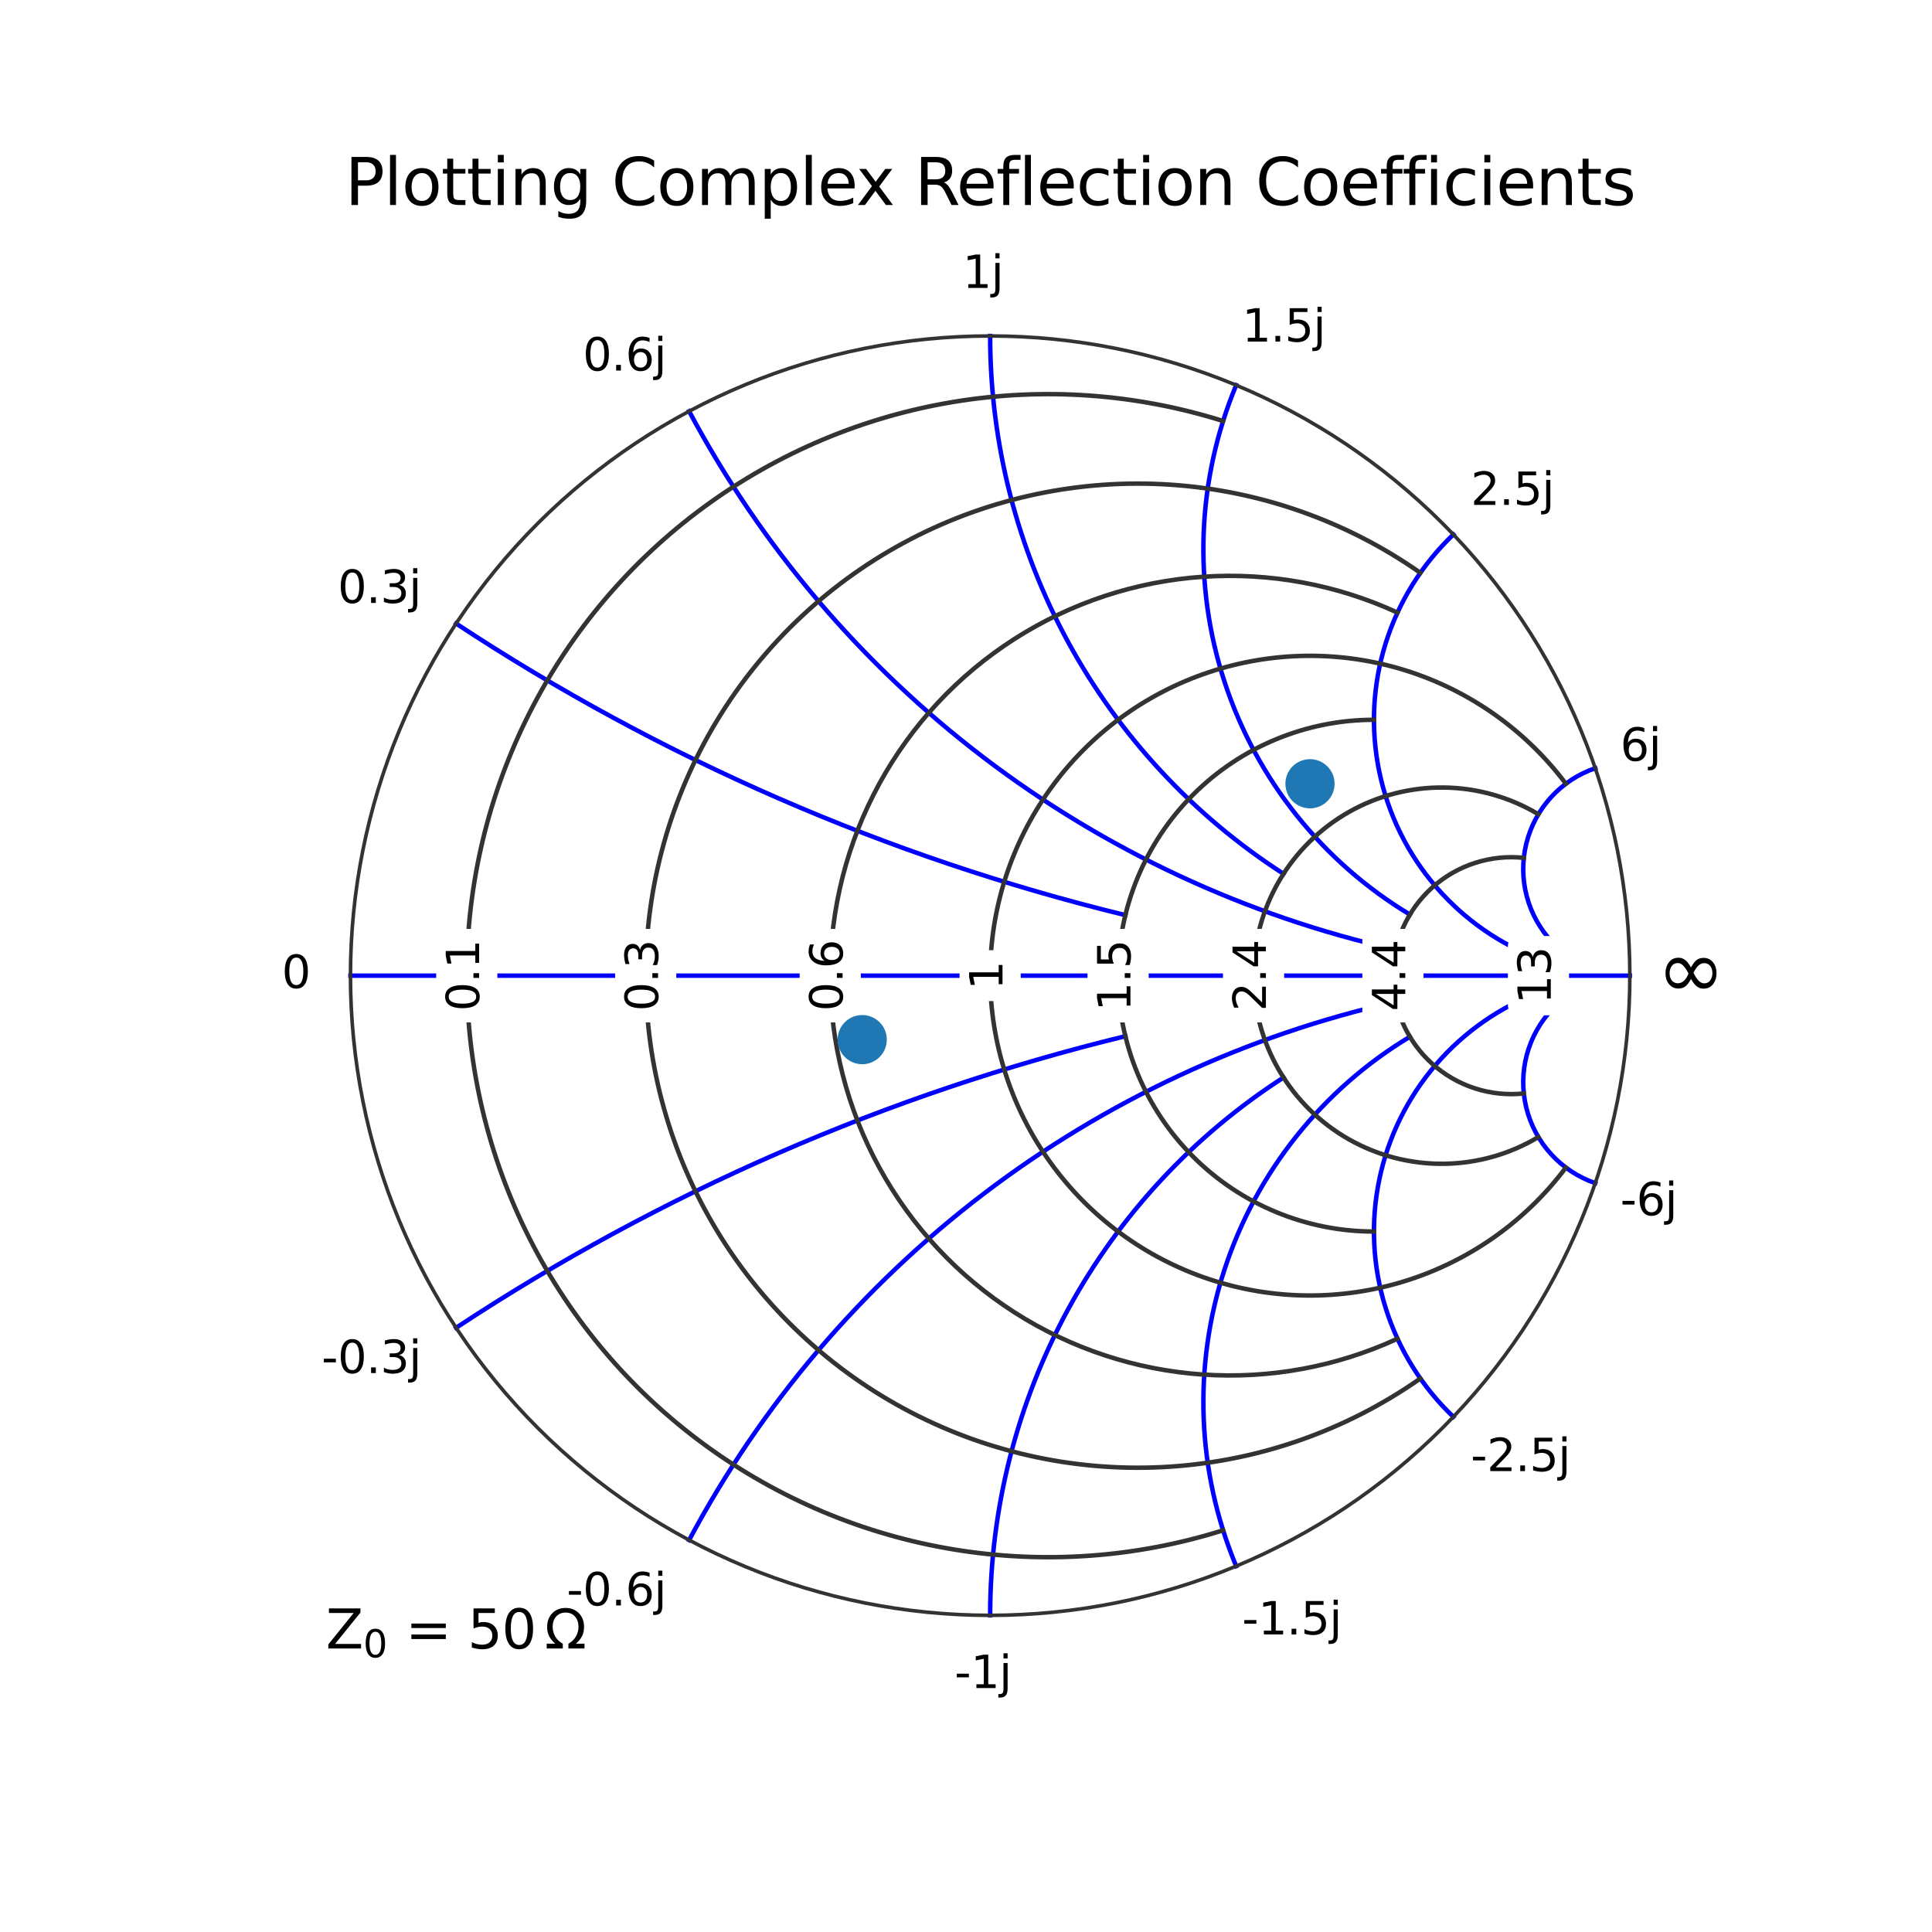 <?xml version="1.0" encoding="utf-8" standalone="no"?>
<!DOCTYPE svg PUBLIC "-//W3C//DTD SVG 1.1//EN"
  "http://www.w3.org/Graphics/SVG/1.1/DTD/svg11.dtd">
<svg xmlns:xlink="http://www.w3.org/1999/xlink" width="432pt" height="432pt" viewBox="0 0 432 432" xmlns="http://www.w3.org/2000/svg" version="1.1">
 <defs>
  <style type="text/css">*{stroke-linejoin: round; stroke-linecap: butt}</style>
 </defs>
 <g id="figure_1">
  <g id="patch_1">
   <path d="M 0 432 
L 432 432 
L 432 0 
L 0 0 
z
" style="fill: #ffffff"/>
  </g>
  <g id="axes_1">
   <g id="patch_2">
    <path d="M 221.4 366.185 
C 260.657 366.185 298.311 350.588 326.069 322.829 
C 353.828 295.071 369.425 257.417 369.425 218.16 
C 369.425 178.903 353.828 141.249 326.069 113.491 
C 298.311 85.732 260.657 70.135 221.4 70.135 
C 182.143 70.135 144.489 85.732 116.731 113.491 
C 88.972 141.249 73.375 178.903 73.375 218.16 
C 73.375 257.417 88.972 295.071 116.731 322.829 
C 144.489 350.588 182.143 366.185 221.4 366.185 
z
" style="fill: #ffffff"/>
   </g>
   <g id="matplotlib.axis_1">
    <g id="xtick_1"/>
    <g id="xtick_2">
     <g id="text_1">
      <g id="patch_3">
       <path d="M 110.71 226.112 
L 110.71 210.208 
Q 110.71 208.208 109.21 208.208 
L 99.532 208.208 
Q 98.032 208.208 98.032 210.208 
L 98.032 226.112 
Q 98.032 228.112 99.532 228.112 
L 109.21 228.112 
Q 110.71 228.112 110.71 226.112 
z
" clip-path="url(#p47c73a00b1)" style="fill: #ffffff; stroke: #ffffff; stroke-linejoin: miter"/>
      </g>
      <g clip-path="url(#p47c73a00b1)">
       <!-- 0.1 -->
       <g transform="translate(107.131 226.112) rotate(-90) scale(0.1 -0.1)">
        <defs>
         <path id="DejaVuSans-30" d="M 2034 4250 
Q 1547 4250 1301 3770 
Q 1056 3291 1056 2328 
Q 1056 1369 1301 889 
Q 1547 409 2034 409 
Q 2525 409 2770 889 
Q 3016 1369 3016 2328 
Q 3016 3291 2770 3770 
Q 2525 4250 2034 4250 
z
M 2034 4750 
Q 2819 4750 3233 4129 
Q 3647 3509 3647 2328 
Q 3647 1150 3233 529 
Q 2819 -91 2034 -91 
Q 1250 -91 836 529 
Q 422 1150 422 2328 
Q 422 3509 836 4129 
Q 1250 4750 2034 4750 
z
" transform="scale(0.016)"/>
         <path id="DejaVuSans-2e" d="M 684 794 
L 1344 794 
L 1344 0 
L 684 0 
L 684 794 
z
" transform="scale(0.016)"/>
         <path id="DejaVuSans-31" d="M 794 531 
L 1825 531 
L 1825 4091 
L 703 3866 
L 703 4441 
L 1819 4666 
L 2450 4666 
L 2450 531 
L 3481 531 
L 3481 0 
L 794 0 
L 794 531 
z
" transform="scale(0.016)"/>
        </defs>
        <use xlink:href="#DejaVuSans-30"/>
        <use xlink:href="#DejaVuSans-2e" transform="translate(63.623 0)"/>
        <use xlink:href="#DejaVuSans-31" transform="translate(95.41 0)"/>
       </g>
      </g>
     </g>
    </g>
    <g id="xtick_3">
     <g id="text_2">
      <g id="patch_4">
       <path d="M 150.72 226.112 
L 150.72 210.208 
Q 150.72 208.208 149.22 208.208 
L 139.542 208.208 
Q 138.042 208.208 138.042 210.208 
L 138.042 226.112 
Q 138.042 228.112 139.542 228.112 
L 149.22 228.112 
Q 150.72 228.112 150.72 226.112 
z
" clip-path="url(#p47c73a00b1)" style="fill: #ffffff; stroke: #ffffff; stroke-linejoin: miter"/>
      </g>
      <g clip-path="url(#p47c73a00b1)">
       <!-- 0.3 -->
       <g transform="translate(147.14 226.112) rotate(-90) scale(0.1 -0.1)">
        <defs>
         <path id="DejaVuSans-33" d="M 2597 2516 
Q 3050 2419 3304 2112 
Q 3559 1806 3559 1356 
Q 3559 666 3084 287 
Q 2609 -91 1734 -91 
Q 1441 -91 1130 -33 
Q 819 25 488 141 
L 488 750 
Q 750 597 1062 519 
Q 1375 441 1716 441 
Q 2309 441 2620 675 
Q 2931 909 2931 1356 
Q 2931 1769 2642 2001 
Q 2353 2234 1838 2234 
L 1294 2234 
L 1294 2753 
L 1863 2753 
Q 2328 2753 2575 2939 
Q 2822 3125 2822 3475 
Q 2822 3834 2567 4026 
Q 2313 4219 1838 4219 
Q 1578 4219 1281 4162 
Q 984 4106 628 3988 
L 628 4550 
Q 988 4650 1302 4700 
Q 1616 4750 1894 4750 
Q 2613 4750 3031 4423 
Q 3450 4097 3450 3541 
Q 3450 3153 3228 2886 
Q 3006 2619 2597 2516 
z
" transform="scale(0.016)"/>
        </defs>
        <use xlink:href="#DejaVuSans-30"/>
        <use xlink:href="#DejaVuSans-2e" transform="translate(63.623 0)"/>
        <use xlink:href="#DejaVuSans-33" transform="translate(95.41 0)"/>
       </g>
      </g>
     </g>
    </g>
    <g id="xtick_4">
     <g id="text_3">
      <g id="patch_5">
       <path d="M 191.98 226.112 
L 191.98 210.208 
Q 191.98 208.208 190.48 208.208 
L 180.802 208.208 
Q 179.302 208.208 179.302 210.208 
L 179.302 226.112 
Q 179.302 228.112 180.802 228.112 
L 190.48 228.112 
Q 191.98 228.112 191.98 226.112 
z
" clip-path="url(#p47c73a00b1)" style="fill: #ffffff; stroke: #ffffff; stroke-linejoin: miter"/>
      </g>
      <g clip-path="url(#p47c73a00b1)">
       <!-- 0.6 -->
       <g transform="translate(188.401 226.112) rotate(-90) scale(0.1 -0.1)">
        <defs>
         <path id="DejaVuSans-36" d="M 2113 2584 
Q 1688 2584 1439 2293 
Q 1191 2003 1191 1497 
Q 1191 994 1439 701 
Q 1688 409 2113 409 
Q 2538 409 2786 701 
Q 3034 994 3034 1497 
Q 3034 2003 2786 2293 
Q 2538 2584 2113 2584 
z
M 3366 4563 
L 3366 3988 
Q 3128 4100 2886 4159 
Q 2644 4219 2406 4219 
Q 1781 4219 1451 3797 
Q 1122 3375 1075 2522 
Q 1259 2794 1537 2939 
Q 1816 3084 2150 3084 
Q 2853 3084 3261 2657 
Q 3669 2231 3669 1497 
Q 3669 778 3244 343 
Q 2819 -91 2113 -91 
Q 1303 -91 875 529 
Q 447 1150 447 2328 
Q 447 3434 972 4092 
Q 1497 4750 2381 4750 
Q 2619 4750 2861 4703 
Q 3103 4656 3366 4563 
z
" transform="scale(0.016)"/>
        </defs>
        <use xlink:href="#DejaVuSans-30"/>
        <use xlink:href="#DejaVuSans-2e" transform="translate(63.623 0)"/>
        <use xlink:href="#DejaVuSans-36" transform="translate(95.41 0)"/>
       </g>
      </g>
     </g>
    </g>
    <g id="xtick_5">
     <g id="text_4">
      <g id="patch_6">
       <path d="M 227.739 221.341 
L 227.739 214.979 
Q 227.739 212.979 226.239 212.979 
L 216.561 212.979 
Q 215.061 212.979 215.061 214.979 
L 215.061 221.341 
Q 215.061 223.341 216.561 223.341 
L 226.239 223.341 
Q 227.739 223.341 227.739 221.341 
z
" clip-path="url(#p47c73a00b1)" style="fill: #ffffff; stroke: #ffffff; stroke-linejoin: miter"/>
      </g>
      <g clip-path="url(#p47c73a00b1)">
       <!-- 1 -->
       <g transform="translate(224.159 221.341) rotate(-90) scale(0.1 -0.1)">
        <use xlink:href="#DejaVuSans-31"/>
       </g>
      </g>
     </g>
    </g>
    <g id="xtick_6">
     <g id="text_5">
      <g id="patch_7">
       <path d="M 256.346 226.112 
L 256.346 210.208 
Q 256.346 208.208 254.846 208.208 
L 245.168 208.208 
Q 243.668 208.208 243.668 210.208 
L 243.668 226.112 
Q 243.668 228.112 245.168 228.112 
L 254.846 228.112 
Q 256.346 228.112 256.346 226.112 
z
" clip-path="url(#p47c73a00b1)" style="fill: #ffffff; stroke: #ffffff; stroke-linejoin: miter"/>
      </g>
      <g clip-path="url(#p47c73a00b1)">
       <!-- 1.5 -->
       <g transform="translate(252.766 226.112) rotate(-90) scale(0.1 -0.1)">
        <defs>
         <path id="DejaVuSans-35" d="M 691 4666 
L 3169 4666 
L 3169 4134 
L 1269 4134 
L 1269 2991 
Q 1406 3038 1543 3061 
Q 1681 3084 1819 3084 
Q 2600 3084 3056 2656 
Q 3513 2228 3513 1497 
Q 3513 744 3044 326 
Q 2575 -91 1722 -91 
Q 1428 -91 1123 -41 
Q 819 9 494 109 
L 494 744 
Q 775 591 1075 516 
Q 1375 441 1709 441 
Q 2250 441 2565 725 
Q 2881 1009 2881 1497 
Q 2881 1984 2565 2268 
Q 2250 2553 1709 2553 
Q 1456 2553 1204 2497 
Q 953 2441 691 2322 
L 691 4666 
z
" transform="scale(0.016)"/>
        </defs>
        <use xlink:href="#DejaVuSans-31"/>
        <use xlink:href="#DejaVuSans-2e" transform="translate(63.623 0)"/>
        <use xlink:href="#DejaVuSans-35" transform="translate(95.41 0)"/>
       </g>
      </g>
     </g>
    </g>
    <g id="xtick_7">
     <g id="text_6">
      <g id="patch_8">
       <path d="M 286.636 226.112 
L 286.636 210.208 
Q 286.636 208.208 285.136 208.208 
L 275.458 208.208 
Q 273.958 208.208 273.958 210.208 
L 273.958 226.112 
Q 273.958 228.112 275.458 228.112 
L 285.136 228.112 
Q 286.636 228.112 286.636 226.112 
z
" clip-path="url(#p47c73a00b1)" style="fill: #ffffff; stroke: #ffffff; stroke-linejoin: miter"/>
      </g>
      <g clip-path="url(#p47c73a00b1)">
       <!-- 2.4 -->
       <g transform="translate(283.056 226.112) rotate(-90) scale(0.1 -0.1)">
        <defs>
         <path id="DejaVuSans-32" d="M 1228 531 
L 3431 531 
L 3431 0 
L 469 0 
L 469 531 
Q 828 903 1448 1529 
Q 2069 2156 2228 2338 
Q 2531 2678 2651 2914 
Q 2772 3150 2772 3378 
Q 2772 3750 2511 3984 
Q 2250 4219 1831 4219 
Q 1534 4219 1204 4116 
Q 875 4013 500 3803 
L 500 4441 
Q 881 4594 1212 4672 
Q 1544 4750 1819 4750 
Q 2544 4750 2975 4387 
Q 3406 4025 3406 3419 
Q 3406 3131 3298 2873 
Q 3191 2616 2906 2266 
Q 2828 2175 2409 1742 
Q 1991 1309 1228 531 
z
" transform="scale(0.016)"/>
         <path id="DejaVuSans-34" d="M 2419 4116 
L 825 1625 
L 2419 1625 
L 2419 4116 
z
M 2253 4666 
L 3047 4666 
L 3047 1625 
L 3713 1625 
L 3713 1100 
L 3047 1100 
L 3047 0 
L 2419 0 
L 2419 1100 
L 313 1100 
L 313 1709 
L 2253 4666 
z
" transform="scale(0.016)"/>
        </defs>
        <use xlink:href="#DejaVuSans-32"/>
        <use xlink:href="#DejaVuSans-2e" transform="translate(63.623 0)"/>
        <use xlink:href="#DejaVuSans-34" transform="translate(95.41 0)"/>
       </g>
      </g>
     </g>
    </g>
    <g id="xtick_8">
     <g id="text_7">
      <g id="patch_9">
       <path d="M 317.798 226.112 
L 317.798 210.208 
Q 317.798 208.208 316.298 208.208 
L 306.62 208.208 
Q 305.12 208.208 305.12 210.208 
L 305.12 226.112 
Q 305.12 228.112 306.62 228.112 
L 316.298 228.112 
Q 317.798 228.112 317.798 226.112 
z
" clip-path="url(#p47c73a00b1)" style="fill: #ffffff; stroke: #ffffff; stroke-linejoin: miter"/>
      </g>
      <g clip-path="url(#p47c73a00b1)">
       <!-- 4.4 -->
       <g transform="translate(314.219 226.112) rotate(-90) scale(0.1 -0.1)">
        <use xlink:href="#DejaVuSans-34"/>
        <use xlink:href="#DejaVuSans-2e" transform="translate(63.623 0)"/>
        <use xlink:href="#DejaVuSans-34" transform="translate(95.41 0)"/>
       </g>
      </g>
     </g>
    </g>
    <g id="xtick_9">
     <g id="text_8">
      <g id="patch_10">
       <path d="M 350.341 224.523 
L 350.341 211.798 
Q 350.341 209.798 348.841 209.798 
L 339.163 209.798 
Q 337.663 209.798 337.663 211.798 
L 337.663 224.523 
Q 337.663 226.523 339.163 226.523 
L 348.841 226.523 
Q 350.341 226.523 350.341 224.523 
z
" clip-path="url(#p47c73a00b1)" style="fill: #ffffff; stroke: #ffffff; stroke-linejoin: miter"/>
      </g>
      <g clip-path="url(#p47c73a00b1)">
       <!-- 13 -->
       <g transform="translate(346.761 224.523) rotate(-90) scale(0.1 -0.1)">
        <use xlink:href="#DejaVuSans-31"/>
        <use xlink:href="#DejaVuSans-33" transform="translate(63.623 0)"/>
       </g>
      </g>
     </g>
    </g>
    <g id="xtick_10"/>
    <g id="xtick_11"/>
    <g id="xtick_12"/>
    <g id="xtick_13"/>
   </g>
   <g id="matplotlib.axis_2">
    <g id="ytick_1"/>
    <g id="ytick_2">
     <g id="text_9">
      <!-- -6j -->
      <g transform="translate(362.29 271.731) scale(0.1 -0.1)">
       <defs>
        <path id="DejaVuSans-2d" d="M 313 2009 
L 1997 2009 
L 1997 1497 
L 313 1497 
L 313 2009 
z
" transform="scale(0.016)"/>
        <path id="DejaVuSans-6a" d="M 603 3500 
L 1178 3500 
L 1178 -63 
Q 1178 -731 923 -1031 
Q 669 -1331 103 -1331 
L -116 -1331 
L -116 -844 
L 38 -844 
Q 366 -844 484 -692 
Q 603 -541 603 -63 
L 603 3500 
z
M 603 4863 
L 1178 4863 
L 1178 4134 
L 603 4134 
L 603 4863 
z
" transform="scale(0.016)"/>
       </defs>
       <use xlink:href="#DejaVuSans-2d"/>
       <use xlink:href="#DejaVuSans-36" transform="translate(36.084 0)"/>
       <use xlink:href="#DejaVuSans-6a" transform="translate(99.707 0)"/>
      </g>
     </g>
    </g>
    <g id="ytick_3">
     <g id="text_10">
      <!-- -2.5j -->
      <g transform="translate(328.87 328.946) scale(0.1 -0.1)">
       <use xlink:href="#DejaVuSans-2d"/>
       <use xlink:href="#DejaVuSans-32" transform="translate(36.084 0)"/>
       <use xlink:href="#DejaVuSans-2e" transform="translate(99.707 0)"/>
       <use xlink:href="#DejaVuSans-35" transform="translate(131.494 0)"/>
       <use xlink:href="#DejaVuSans-6a" transform="translate(195.117 0)"/>
      </g>
     </g>
    </g>
    <g id="ytick_4">
     <g id="text_11">
      <!-- -1.5j -->
      <g transform="translate(277.731 365.463) scale(0.1 -0.1)">
       <use xlink:href="#DejaVuSans-2d"/>
       <use xlink:href="#DejaVuSans-31" transform="translate(36.084 0)"/>
       <use xlink:href="#DejaVuSans-2e" transform="translate(99.707 0)"/>
       <use xlink:href="#DejaVuSans-35" transform="translate(131.494 0)"/>
       <use xlink:href="#DejaVuSans-6a" transform="translate(195.117 0)"/>
      </g>
     </g>
    </g>
    <g id="ytick_5">
     <g id="text_12">
      <!-- -1j -->
      <g transform="translate(213.447 377.454) scale(0.1 -0.1)">
       <use xlink:href="#DejaVuSans-2d"/>
       <use xlink:href="#DejaVuSans-31" transform="translate(36.084 0)"/>
       <use xlink:href="#DejaVuSans-6a" transform="translate(99.707 0)"/>
      </g>
     </g>
    </g>
    <g id="ytick_6">
     <g id="text_13">
      <!-- -0.6j -->
      <g transform="translate(126.71 358.98) scale(0.1 -0.1)">
       <use xlink:href="#DejaVuSans-2d"/>
       <use xlink:href="#DejaVuSans-30" transform="translate(36.084 0)"/>
       <use xlink:href="#DejaVuSans-2e" transform="translate(99.707 0)"/>
       <use xlink:href="#DejaVuSans-36" transform="translate(131.494 0)"/>
       <use xlink:href="#DejaVuSans-6a" transform="translate(195.117 0)"/>
      </g>
     </g>
    </g>
    <g id="ytick_7">
     <g id="text_14">
      <!-- -0.3j -->
      <g transform="translate(71.911 307.021) scale(0.1 -0.1)">
       <use xlink:href="#DejaVuSans-2d"/>
       <use xlink:href="#DejaVuSans-30" transform="translate(36.084 0)"/>
       <use xlink:href="#DejaVuSans-2e" transform="translate(99.707 0)"/>
       <use xlink:href="#DejaVuSans-33" transform="translate(131.494 0)"/>
       <use xlink:href="#DejaVuSans-6a" transform="translate(195.117 0)"/>
      </g>
     </g>
    </g>
    <g id="ytick_8">
     <g id="text_15">
      <!-- 0 -->
      <g transform="translate(63.002 220.919) scale(0.1 -0.1)">
       <use xlink:href="#DejaVuSans-30"/>
      </g>
     </g>
    </g>
    <g id="ytick_9">
     <g id="text_16">
      <!-- 0.3j -->
      <g transform="translate(75.519 134.818) scale(0.1 -0.1)">
       <use xlink:href="#DejaVuSans-30"/>
       <use xlink:href="#DejaVuSans-2e" transform="translate(63.623 0)"/>
       <use xlink:href="#DejaVuSans-33" transform="translate(95.41 0)"/>
       <use xlink:href="#DejaVuSans-6a" transform="translate(159.033 0)"/>
      </g>
     </g>
    </g>
    <g id="ytick_10">
     <g id="text_17">
      <!-- 0.6j -->
      <g transform="translate(130.318 82.859) scale(0.1 -0.1)">
       <use xlink:href="#DejaVuSans-30"/>
       <use xlink:href="#DejaVuSans-2e" transform="translate(63.623 0)"/>
       <use xlink:href="#DejaVuSans-36" transform="translate(95.41 0)"/>
       <use xlink:href="#DejaVuSans-6a" transform="translate(159.033 0)"/>
      </g>
     </g>
    </g>
    <g id="ytick_11">
     <g id="text_18">
      <!-- 1j -->
      <g transform="translate(215.251 64.385) scale(0.1 -0.1)">
       <use xlink:href="#DejaVuSans-31"/>
       <use xlink:href="#DejaVuSans-6a" transform="translate(63.623 0)"/>
      </g>
     </g>
    </g>
    <g id="ytick_12">
     <g id="text_19">
      <!-- 1.5j -->
      <g transform="translate(277.731 76.375) scale(0.1 -0.1)">
       <use xlink:href="#DejaVuSans-31"/>
       <use xlink:href="#DejaVuSans-2e" transform="translate(63.623 0)"/>
       <use xlink:href="#DejaVuSans-35" transform="translate(95.41 0)"/>
       <use xlink:href="#DejaVuSans-6a" transform="translate(159.033 0)"/>
      </g>
     </g>
    </g>
    <g id="ytick_13">
     <g id="text_20">
      <!-- 2.5j -->
      <g transform="translate(328.87 112.893) scale(0.1 -0.1)">
       <use xlink:href="#DejaVuSans-32"/>
       <use xlink:href="#DejaVuSans-2e" transform="translate(63.623 0)"/>
       <use xlink:href="#DejaVuSans-35" transform="translate(95.41 0)"/>
       <use xlink:href="#DejaVuSans-6a" transform="translate(159.033 0)"/>
      </g>
     </g>
    </g>
    <g id="ytick_14">
     <g id="text_21">
      <!-- 6j -->
      <g transform="translate(362.29 170.107) scale(0.1 -0.1)">
       <use xlink:href="#DejaVuSans-36"/>
       <use xlink:href="#DejaVuSans-6a" transform="translate(63.623 0)"/>
      </g>
     </g>
    </g>
    <g id="ytick_15">
     <g id="text_22">
      <!-- ∞  -->
      <g transform="translate(370.435 223.127) scale(0.18 -0.18)">
       <defs>
        <path id="DejaVuSans-221e" d="M 2916 1091 
Q 2819 1203 2666 1466 
Q 2456 1091 2272 925 
Q 2041 725 1681 725 
Q 1259 725 981 1041 
Q 688 1372 688 1919 
Q 688 2444 981 2800 
Q 1244 3116 1688 3116 
Q 1916 3116 2084 3022 
Q 2281 2919 2416 2741 
Q 2541 2581 2666 2366 
Q 2875 2741 3059 2906 
Q 3291 3106 3650 3106 
Q 4072 3106 4350 2791 
Q 4644 2459 4644 1913 
Q 4644 1388 4350 1031 
Q 4088 716 3644 716 
Q 3416 716 3247 809 
Q 3078 894 2916 1091 
z
M 1647 1134 
Q 2163 1134 2472 1884 
Q 2075 2703 1647 2703 
Q 1334 2703 1175 2478 
Q 1003 2238 1003 1919 
Q 1003 1569 1175 1353 
Q 1350 1134 1647 1134 
z
M 3684 2697 
Q 3219 2697 2859 1947 
Q 3253 1128 3684 1128 
Q 3997 1128 4156 1353 
Q 4328 1594 4328 1913 
Q 4328 2263 4156 2478 
Q 3981 2697 3684 2697 
z
" transform="scale(0.016)"/>
        <path id="DejaVuSans-20" transform="scale(0.016)"/>
       </defs>
       <use xlink:href="#DejaVuSans-221e"/>
       <use xlink:href="#DejaVuSans-20" transform="translate(83.301 0)"/>
      </g>
     </g>
    </g>
    <g id="ytick_16"/>
    <g id="ytick_17"/>
    <g id="ytick_18"/>
    <g id="ytick_19"/>
    <g id="ytick_20"/>
    <g id="ytick_21"/>
   </g>
   <g id="line2d_1">
    <path d="M 78.365 218.16 
L 364.435 218.16 
" clip-path="url(#p47c73a00b1)" style="fill: none; stroke: #0000ff; stroke-linecap: square"/>
   </g>
   <g id="line2d_2">
    <path d="M 101.985 139.425 
C 124.825 154.484 148.918 167.549 173.997 178.476 
C 199.077 189.403 225.051 198.151 251.631 204.624 
" clip-path="url(#p47c73a00b1)" style="fill: none; stroke: #0000ff; stroke-linecap: square"/>
   </g>
   <g id="line2d_3">
    <path d="M 101.985 296.895 
C 124.825 281.836 148.918 268.771 173.997 257.844 
C 199.077 246.917 225.051 238.169 251.631 231.696 
" clip-path="url(#p47c73a00b1)" style="fill: none; stroke: #0000ff; stroke-linecap: square"/>
   </g>
   <g id="line2d_4">
    <path d="M 221.4 75.125 
C 221.4 99.056 227.406 122.609 238.865 143.618 
C 250.325 164.626 266.875 182.427 286.996 195.384 
" clip-path="url(#p47c73a00b1)" style="fill: none; stroke: #0000ff; stroke-linecap: square"/>
   </g>
   <g id="line2d_5">
    <path d="M 221.4 361.195 
C 221.4 337.264 227.406 313.711 238.865 292.702 
C 250.325 271.694 266.875 253.893 286.996 240.936 
" clip-path="url(#p47c73a00b1)" style="fill: none; stroke: #0000ff; stroke-linecap: square"/>
   </g>
   <g id="line2d_6">
    <path d="M 154.089 91.952 
C 170.222 122.201 192.691 148.616 219.959 169.393 
C 247.228 190.169 278.66 204.82 312.105 212.346 
" clip-path="url(#p47c73a00b1)" style="fill: none; stroke: #0000ff; stroke-linecap: square"/>
   </g>
   <g id="line2d_7">
    <path d="M 154.089 344.368 
C 170.222 314.119 192.691 287.704 219.959 266.927 
C 247.228 246.151 278.66 231.5 312.105 223.974 
" clip-path="url(#p47c73a00b1)" style="fill: none; stroke: #0000ff; stroke-linecap: square"/>
   </g>
   <g id="line2d_8">
    <path d="M 276.414 86.128 
C 267.62 107.231 266.703 130.81 273.831 152.533 
C 280.959 174.256 295.667 192.707 315.254 204.499 
" clip-path="url(#p47c73a00b1)" style="fill: none; stroke: #0000ff; stroke-linecap: square"/>
   </g>
   <g id="line2d_9">
    <path d="M 276.414 350.192 
C 267.62 329.089 266.703 305.51 273.831 283.787 
C 280.959 262.064 295.667 243.613 315.254 231.821 
" clip-path="url(#p47c73a00b1)" style="fill: none; stroke: #0000ff; stroke-linecap: square"/>
   </g>
   <g id="line2d_10">
    <path d="M 324.977 119.515 
C 317.941 126.216 312.727 134.6 309.827 143.874 
C 306.928 153.148 306.439 163.01 308.405 172.525 
C 310.372 182.041 314.73 190.901 321.068 198.265 
C 327.406 205.63 335.517 211.261 344.633 214.624 
" clip-path="url(#p47c73a00b1)" style="fill: none; stroke: #0000ff; stroke-linecap: square"/>
   </g>
   <g id="line2d_11">
    <path d="M 324.977 316.805 
C 317.941 310.104 312.727 301.72 309.827 292.446 
C 306.928 283.172 306.439 273.31 308.405 263.795 
C 310.372 254.279 314.73 245.419 321.068 238.055 
C 327.406 230.69 335.517 225.059 344.633 221.696 
" clip-path="url(#p47c73a00b1)" style="fill: none; stroke: #0000ff; stroke-linecap: square"/>
   </g>
   <g id="line2d_12">
    <path d="M 356.704 171.77 
C 352.923 173.066 349.528 175.293 346.833 178.244 
C 344.137 181.195 342.227 184.778 341.278 188.66 
C 340.329 192.543 340.371 196.602 341.401 200.464 
C 342.431 204.326 344.416 207.867 347.172 210.762 
" clip-path="url(#p47c73a00b1)" style="fill: none; stroke: #0000ff; stroke-linecap: square"/>
   </g>
   <g id="line2d_13">
    <path d="M 356.704 264.55 
C 352.923 263.254 349.528 261.027 346.833 258.076 
C 344.137 255.125 342.227 251.542 341.278 247.66 
C 340.329 243.777 340.371 239.718 341.401 235.856 
C 342.431 231.994 344.416 228.453 347.172 225.558 
" clip-path="url(#p47c73a00b1)" style="fill: none; stroke: #0000ff; stroke-linecap: square"/>
   </g>
   <g id="line2d_14">
    <path d="M 364.435 218.16 
C 364.435 218.16 364.435 218.16 364.435 218.16 
C 364.435 218.16 364.435 218.16 364.435 218.16 
C 364.435 218.16 364.435 218.16 364.435 218.16 
C 364.435 218.16 364.435 218.16 364.435 218.16 
" clip-path="url(#p47c73a00b1)" style="fill: none; stroke: #0000ff; stroke-linecap: square"/>
   </g>
   <g id="line2d_15">
    <path d="M 364.435 218.16 
C 364.435 218.16 364.435 218.16 364.435 218.16 
C 364.435 218.16 364.435 218.16 364.435 218.16 
C 364.435 218.16 364.435 218.16 364.435 218.16 
C 364.435 218.16 364.435 218.16 364.435 218.16 
" clip-path="url(#p47c73a00b1)" style="fill: none; stroke: #0000ff; stroke-linecap: square"/>
   </g>
   <g id="line2d_16">
    <path d="M 273.488 342.179 
C 254.01 348.317 233.358 349.782 213.209 346.453 
C 193.06 343.124 173.975 335.095 157.507 323.018 
C 141.039 310.942 127.644 295.153 118.413 276.937 
C 109.182 258.72 104.371 238.582 104.371 218.16 
C 104.371 197.738 109.182 177.6 118.413 159.383 
C 127.644 141.167 141.039 125.378 157.507 113.302 
C 173.975 101.225 193.06 93.196 213.209 89.867 
C 233.358 86.538 254.01 88.003 273.488 94.141 
" clip-path="url(#p47c73a00b1)" style="fill: none; stroke: #333333; stroke-linecap: square"/>
   </g>
   <g id="line2d_17">
    <path d="M 317.597 308.233 
C 301.114 319.796 281.769 326.616 261.678 327.947 
C 241.587 329.277 221.511 325.067 203.647 315.778 
C 185.783 306.489 170.807 292.471 160.357 275.26 
C 149.908 258.049 144.381 238.295 144.381 218.16 
C 144.381 198.025 149.908 178.271 160.357 161.06 
C 170.807 143.849 185.783 129.831 203.647 120.542 
C 221.511 111.253 241.587 107.043 261.678 108.373 
C 281.769 109.704 301.114 116.524 317.597 128.087 
" clip-path="url(#p47c73a00b1)" style="fill: none; stroke: #333333; stroke-linecap: square"/>
   </g>
   <g id="line2d_18">
    <path d="M 312.481 299.338 
C 298.861 305.62 283.877 308.375 268.913 307.347 
C 253.949 306.319 239.482 301.542 226.848 293.457 
C 214.215 285.371 203.817 274.235 196.617 261.077 
C 189.416 247.92 185.641 233.159 185.641 218.16 
C 185.641 203.161 189.416 188.4 196.617 175.243 
C 203.817 162.085 214.215 150.949 226.848 142.863 
C 239.482 134.778 253.949 130.001 268.913 128.973 
C 283.877 127.945 298.861 130.7 312.481 136.982 
" clip-path="url(#p47c73a00b1)" style="fill: none; stroke: #333333; stroke-linecap: square"/>
   </g>
   <g id="line2d_19">
    <path d="M 307.221 275.374 
C 292.053 275.374 277.49 269.342 266.765 258.616 
C 256.039 247.891 250.007 233.328 250.007 218.16 
C 250.007 202.992 256.039 188.429 266.765 177.704 
C 277.49 166.978 292.053 160.946 307.221 160.946 
" clip-path="url(#p47c73a00b1)" style="fill: none; stroke: #333333; stroke-linecap: square"/>
   </g>
   <g id="line2d_20">
    <path d="M 350.132 261.071 
C 345.656 267.038 340.275 272.268 334.182 276.572 
C 328.09 280.876 321.362 284.2 314.242 286.425 
C 307.122 288.649 299.698 289.745 292.239 289.674 
C 284.78 289.604 277.378 288.366 270.302 286.008 
C 263.225 283.649 256.561 280.197 250.552 275.779 
C 244.542 271.36 239.261 266.028 234.9 259.977 
C 230.538 253.926 227.15 247.229 224.859 240.131 
C 222.567 233.033 221.4 225.619 221.4 218.16 
C 221.4 210.701 222.567 203.287 224.859 196.189 
C 227.15 189.091 230.538 182.394 234.9 176.343 
C 239.261 170.292 244.542 164.96 250.552 160.541 
C 256.561 156.123 263.225 152.671 270.302 150.312 
C 277.378 147.954 284.78 146.716 292.239 146.646 
C 299.698 146.575 307.122 147.671 314.242 149.895 
C 321.362 152.12 328.09 155.444 334.182 159.748 
C 340.275 164.052 345.656 169.282 350.132 175.249 
" clip-path="url(#p47c73a00b1)" style="fill: none; stroke: #333333; stroke-linecap: square"/>
   </g>
   <g id="line2d_21">
    <path d="M 343.984 254.25 
C 337.601 258.074 330.315 260.136 322.874 260.226 
C 315.433 260.316 308.1 258.43 301.625 254.761 
C 295.151 251.092 289.765 245.771 286.018 239.341 
C 282.271 232.912 280.297 225.602 280.297 218.16 
C 280.297 210.718 282.271 203.408 286.018 196.979 
C 289.765 190.549 295.151 185.228 301.625 181.559 
C 308.1 177.89 315.433 176.004 322.874 176.094 
C 330.315 176.184 337.601 178.246 343.984 182.07 
" clip-path="url(#p47c73a00b1)" style="fill: none; stroke: #333333; stroke-linecap: square"/>
   </g>
   <g id="line2d_22">
    <path d="M 340.728 244.502 
C 337.035 244.891 333.302 244.5 329.77 243.354 
C 326.239 242.208 322.987 240.332 320.228 237.848 
C 317.468 235.365 315.261 232.328 313.75 228.936 
C 312.24 225.545 311.459 221.873 311.459 218.16 
C 311.459 214.447 312.24 210.775 313.75 207.384 
C 315.261 203.992 317.468 200.955 320.228 198.472 
C 322.987 195.988 326.239 194.112 329.77 192.966 
C 333.302 191.82 337.035 191.429 340.728 191.818 
" clip-path="url(#p47c73a00b1)" style="fill: none; stroke: #333333; stroke-linecap: square"/>
   </g>
   <g id="line2d_23">
    <path d="M 347.172 225.558 
C 346.17 224.604 345.373 223.456 344.828 222.185 
C 344.283 220.913 344.002 219.544 344.002 218.16 
C 344.002 216.776 344.283 215.407 344.828 214.135 
C 345.373 212.864 346.17 211.716 347.172 210.762 
" clip-path="url(#p47c73a00b1)" style="fill: none; stroke: #333333; stroke-linecap: square"/>
   </g>
   <g id="line2d_24">
    <path d="M 364.435 218.16 
C 364.435 218.16 364.435 218.16 364.435 218.16 
C 364.435 218.16 364.435 218.16 364.435 218.16 
" clip-path="url(#p47c73a00b1)" style="fill: none; stroke: #333333; stroke-linecap: square"/>
   </g>
   <g id="patch_11">
    <path d="M 221.4 361.195 
C 259.333 361.195 295.718 346.124 322.541 319.301 
C 349.364 292.478 364.435 256.093 364.435 218.16 
C 364.435 180.227 349.364 143.842 322.541 117.019 
C 295.718 90.196 259.333 75.125 221.4 75.125 
C 183.467 75.125 147.082 90.196 120.259 117.019 
C 93.436 143.842 78.365 180.227 78.365 218.16 
C 78.365 256.093 93.436 292.478 120.259 319.301 
C 147.082 346.124 183.467 361.195 221.4 361.195 
L 221.4 361.195 
z
" style="fill: none; stroke: #333333; stroke-width: 0.8; stroke-linejoin: miter; stroke-linecap: square"/>
   </g>
   <g id="text_23">
    <g id="patch_12">
     <path d="M 110.71 226.112 
L 110.71 210.208 
Q 110.71 208.208 109.21 208.208 
L 99.532 208.208 
Q 98.032 208.208 98.032 210.208 
L 98.032 226.112 
Q 98.032 228.112 99.532 228.112 
L 109.21 228.112 
Q 110.71 228.112 110.71 226.112 
z
" clip-path="url(#p47c73a00b1)" style="fill: #ffffff; stroke: #ffffff; stroke-linejoin: miter"/>
    </g>
    <g clip-path="url(#p47c73a00b1)">
     <!-- 0.1 -->
     <g transform="translate(107.131 226.112) rotate(-90) scale(0.1 -0.1)">
      <use xlink:href="#DejaVuSans-30"/>
      <use xlink:href="#DejaVuSans-2e" transform="translate(63.623 0)"/>
      <use xlink:href="#DejaVuSans-31" transform="translate(95.41 0)"/>
     </g>
    </g>
   </g>
   <g id="text_24">
    <g id="patch_13">
     <path d="M 150.72 226.112 
L 150.72 210.208 
Q 150.72 208.208 149.22 208.208 
L 139.542 208.208 
Q 138.042 208.208 138.042 210.208 
L 138.042 226.112 
Q 138.042 228.112 139.542 228.112 
L 149.22 228.112 
Q 150.72 228.112 150.72 226.112 
z
" clip-path="url(#p47c73a00b1)" style="fill: #ffffff; stroke: #ffffff; stroke-linejoin: miter"/>
    </g>
    <g clip-path="url(#p47c73a00b1)">
     <!-- 0.3 -->
     <g transform="translate(147.14 226.112) rotate(-90) scale(0.1 -0.1)">
      <use xlink:href="#DejaVuSans-30"/>
      <use xlink:href="#DejaVuSans-2e" transform="translate(63.623 0)"/>
      <use xlink:href="#DejaVuSans-33" transform="translate(95.41 0)"/>
     </g>
    </g>
   </g>
   <g id="text_25">
    <g id="patch_14">
     <path d="M 191.98 226.112 
L 191.98 210.208 
Q 191.98 208.208 190.48 208.208 
L 180.802 208.208 
Q 179.302 208.208 179.302 210.208 
L 179.302 226.112 
Q 179.302 228.112 180.802 228.112 
L 190.48 228.112 
Q 191.98 228.112 191.98 226.112 
z
" clip-path="url(#p47c73a00b1)" style="fill: #ffffff; stroke: #ffffff; stroke-linejoin: miter"/>
    </g>
    <g clip-path="url(#p47c73a00b1)">
     <!-- 0.6 -->
     <g transform="translate(188.401 226.112) rotate(-90) scale(0.1 -0.1)">
      <use xlink:href="#DejaVuSans-30"/>
      <use xlink:href="#DejaVuSans-2e" transform="translate(63.623 0)"/>
      <use xlink:href="#DejaVuSans-36" transform="translate(95.41 0)"/>
     </g>
    </g>
   </g>
   <g id="text_26">
    <g id="patch_15">
     <path d="M 227.739 221.341 
L 227.739 214.979 
Q 227.739 212.979 226.239 212.979 
L 216.561 212.979 
Q 215.061 212.979 215.061 214.979 
L 215.061 221.341 
Q 215.061 223.341 216.561 223.341 
L 226.239 223.341 
Q 227.739 223.341 227.739 221.341 
z
" clip-path="url(#p47c73a00b1)" style="fill: #ffffff; stroke: #ffffff; stroke-linejoin: miter"/>
    </g>
    <g clip-path="url(#p47c73a00b1)">
     <!-- 1 -->
     <g transform="translate(224.159 221.341) rotate(-90) scale(0.1 -0.1)">
      <use xlink:href="#DejaVuSans-31"/>
     </g>
    </g>
   </g>
   <g id="text_27">
    <g id="patch_16">
     <path d="M 256.346 226.112 
L 256.346 210.208 
Q 256.346 208.208 254.846 208.208 
L 245.168 208.208 
Q 243.668 208.208 243.668 210.208 
L 243.668 226.112 
Q 243.668 228.112 245.168 228.112 
L 254.846 228.112 
Q 256.346 228.112 256.346 226.112 
z
" clip-path="url(#p47c73a00b1)" style="fill: #ffffff; stroke: #ffffff; stroke-linejoin: miter"/>
    </g>
    <g clip-path="url(#p47c73a00b1)">
     <!-- 1.5 -->
     <g transform="translate(252.766 226.112) rotate(-90) scale(0.1 -0.1)">
      <use xlink:href="#DejaVuSans-31"/>
      <use xlink:href="#DejaVuSans-2e" transform="translate(63.623 0)"/>
      <use xlink:href="#DejaVuSans-35" transform="translate(95.41 0)"/>
     </g>
    </g>
   </g>
   <g id="text_28">
    <g id="patch_17">
     <path d="M 286.636 226.112 
L 286.636 210.208 
Q 286.636 208.208 285.136 208.208 
L 275.458 208.208 
Q 273.958 208.208 273.958 210.208 
L 273.958 226.112 
Q 273.958 228.112 275.458 228.112 
L 285.136 228.112 
Q 286.636 228.112 286.636 226.112 
z
" clip-path="url(#p47c73a00b1)" style="fill: #ffffff; stroke: #ffffff; stroke-linejoin: miter"/>
    </g>
    <g clip-path="url(#p47c73a00b1)">
     <!-- 2.4 -->
     <g transform="translate(283.056 226.112) rotate(-90) scale(0.1 -0.1)">
      <use xlink:href="#DejaVuSans-32"/>
      <use xlink:href="#DejaVuSans-2e" transform="translate(63.623 0)"/>
      <use xlink:href="#DejaVuSans-34" transform="translate(95.41 0)"/>
     </g>
    </g>
   </g>
   <g id="text_29">
    <g id="patch_18">
     <path d="M 317.798 226.112 
L 317.798 210.208 
Q 317.798 208.208 316.298 208.208 
L 306.62 208.208 
Q 305.12 208.208 305.12 210.208 
L 305.12 226.112 
Q 305.12 228.112 306.62 228.112 
L 316.298 228.112 
Q 317.798 228.112 317.798 226.112 
z
" clip-path="url(#p47c73a00b1)" style="fill: #ffffff; stroke: #ffffff; stroke-linejoin: miter"/>
    </g>
    <g clip-path="url(#p47c73a00b1)">
     <!-- 4.4 -->
     <g transform="translate(314.219 226.112) rotate(-90) scale(0.1 -0.1)">
      <use xlink:href="#DejaVuSans-34"/>
      <use xlink:href="#DejaVuSans-2e" transform="translate(63.623 0)"/>
      <use xlink:href="#DejaVuSans-34" transform="translate(95.41 0)"/>
     </g>
    </g>
   </g>
   <g id="text_30">
    <g id="patch_19">
     <path d="M 350.341 224.523 
L 350.341 211.798 
Q 350.341 209.798 348.841 209.798 
L 339.163 209.798 
Q 337.663 209.798 337.663 211.798 
L 337.663 224.523 
Q 337.663 226.523 339.163 226.523 
L 348.841 226.523 
Q 350.341 226.523 350.341 224.523 
z
" clip-path="url(#p47c73a00b1)" style="fill: #ffffff; stroke: #ffffff; stroke-linejoin: miter"/>
    </g>
    <g clip-path="url(#p47c73a00b1)">
     <!-- 13 -->
     <g transform="translate(346.761 224.523) rotate(-90) scale(0.1 -0.1)">
      <use xlink:href="#DejaVuSans-31"/>
      <use xlink:href="#DejaVuSans-33" transform="translate(63.623 0)"/>
     </g>
    </g>
   </g>
   <g id="text_31">
    <!-- Z$_\mathrm{0}$ = 50$\,$Ω -->
    <g transform="translate(72.865 368.7) scale(0.12 -0.12)">
     <defs>
      <path id="DejaVuSans-5a" d="M 359 4666 
L 4025 4666 
L 4025 4184 
L 1075 531 
L 4097 531 
L 4097 0 
L 288 0 
L 288 481 
L 3238 4134 
L 359 4134 
L 359 4666 
z
" transform="scale(0.016)"/>
      <path id="DejaVuSans-3d" d="M 678 2906 
L 4684 2906 
L 4684 2381 
L 678 2381 
L 678 2906 
z
M 678 1631 
L 4684 1631 
L 4684 1100 
L 678 1100 
L 678 1631 
z
" transform="scale(0.016)"/>
      <path id="DejaVuSans-3a9" d="M 4647 556 
L 4647 0 
L 2772 0 
L 2772 556 
Q 3325 859 3634 1378 
Q 3944 1897 3944 2528 
Q 3944 3278 3531 3731 
Q 3119 4184 2444 4184 
Q 1769 4184 1355 3729 
Q 941 3275 941 2528 
Q 941 1897 1250 1378 
Q 1563 859 2119 556 
L 2119 0 
L 244 0 
L 244 556 
L 1241 556 
Q 747 991 519 1456 
Q 294 1922 294 2497 
Q 294 3491 894 4106 
Q 1491 4722 2444 4722 
Q 3391 4722 3994 4106 
Q 4594 3494 4594 2528 
Q 4594 1922 4372 1459 
Q 4150 997 3647 556 
L 4647 556 
z
" transform="scale(0.016)"/>
     </defs>
     <use xlink:href="#DejaVuSans-5a" transform="translate(0 0.781)"/>
     <use xlink:href="#DejaVuSans-30" transform="translate(69.463 -15.625) scale(0.7)"/>
     <use xlink:href="#DejaVuSans-20" transform="translate(116.733 0.781)"/>
     <use xlink:href="#DejaVuSans-3d" transform="translate(148.521 0.781)"/>
     <use xlink:href="#DejaVuSans-20" transform="translate(232.31 0.781)"/>
     <use xlink:href="#DejaVuSans-35" transform="translate(264.097 0.781)"/>
     <use xlink:href="#DejaVuSans-30" transform="translate(327.72 0.781)"/>
     <use xlink:href="#DejaVuSans-3a9" transform="translate(407.578 0.781)"/>
    </g>
   </g>
   <g id="text_32">
    <!-- Plotting Complex Reflection Coefficients -->
    <g transform="translate(77.142 45.84) scale(0.144 -0.144)">
     <defs>
      <path id="DejaVuSans-50" d="M 1259 4147 
L 1259 2394 
L 2053 2394 
Q 2494 2394 2734 2622 
Q 2975 2850 2975 3272 
Q 2975 3691 2734 3919 
Q 2494 4147 2053 4147 
L 1259 4147 
z
M 628 4666 
L 2053 4666 
Q 2838 4666 3239 4311 
Q 3641 3956 3641 3272 
Q 3641 2581 3239 2228 
Q 2838 1875 2053 1875 
L 1259 1875 
L 1259 0 
L 628 0 
L 628 4666 
z
" transform="scale(0.016)"/>
      <path id="DejaVuSans-6c" d="M 603 4863 
L 1178 4863 
L 1178 0 
L 603 0 
L 603 4863 
z
" transform="scale(0.016)"/>
      <path id="DejaVuSans-6f" d="M 1959 3097 
Q 1497 3097 1228 2736 
Q 959 2375 959 1747 
Q 959 1119 1226 758 
Q 1494 397 1959 397 
Q 2419 397 2687 759 
Q 2956 1122 2956 1747 
Q 2956 2369 2687 2733 
Q 2419 3097 1959 3097 
z
M 1959 3584 
Q 2709 3584 3137 3096 
Q 3566 2609 3566 1747 
Q 3566 888 3137 398 
Q 2709 -91 1959 -91 
Q 1206 -91 779 398 
Q 353 888 353 1747 
Q 353 2609 779 3096 
Q 1206 3584 1959 3584 
z
" transform="scale(0.016)"/>
      <path id="DejaVuSans-74" d="M 1172 4494 
L 1172 3500 
L 2356 3500 
L 2356 3053 
L 1172 3053 
L 1172 1153 
Q 1172 725 1289 603 
Q 1406 481 1766 481 
L 2356 481 
L 2356 0 
L 1766 0 
Q 1100 0 847 248 
Q 594 497 594 1153 
L 594 3053 
L 172 3053 
L 172 3500 
L 594 3500 
L 594 4494 
L 1172 4494 
z
" transform="scale(0.016)"/>
      <path id="DejaVuSans-69" d="M 603 3500 
L 1178 3500 
L 1178 0 
L 603 0 
L 603 3500 
z
M 603 4863 
L 1178 4863 
L 1178 4134 
L 603 4134 
L 603 4863 
z
" transform="scale(0.016)"/>
      <path id="DejaVuSans-6e" d="M 3513 2113 
L 3513 0 
L 2938 0 
L 2938 2094 
Q 2938 2591 2744 2837 
Q 2550 3084 2163 3084 
Q 1697 3084 1428 2787 
Q 1159 2491 1159 1978 
L 1159 0 
L 581 0 
L 581 3500 
L 1159 3500 
L 1159 2956 
Q 1366 3272 1645 3428 
Q 1925 3584 2291 3584 
Q 2894 3584 3203 3211 
Q 3513 2838 3513 2113 
z
" transform="scale(0.016)"/>
      <path id="DejaVuSans-67" d="M 2906 1791 
Q 2906 2416 2648 2759 
Q 2391 3103 1925 3103 
Q 1463 3103 1205 2759 
Q 947 2416 947 1791 
Q 947 1169 1205 825 
Q 1463 481 1925 481 
Q 2391 481 2648 825 
Q 2906 1169 2906 1791 
z
M 3481 434 
Q 3481 -459 3084 -895 
Q 2688 -1331 1869 -1331 
Q 1566 -1331 1297 -1286 
Q 1028 -1241 775 -1147 
L 775 -588 
Q 1028 -725 1275 -790 
Q 1522 -856 1778 -856 
Q 2344 -856 2625 -561 
Q 2906 -266 2906 331 
L 2906 616 
Q 2728 306 2450 153 
Q 2172 0 1784 0 
Q 1141 0 747 490 
Q 353 981 353 1791 
Q 353 2603 747 3093 
Q 1141 3584 1784 3584 
Q 2172 3584 2450 3431 
Q 2728 3278 2906 2969 
L 2906 3500 
L 3481 3500 
L 3481 434 
z
" transform="scale(0.016)"/>
      <path id="DejaVuSans-43" d="M 4122 4306 
L 4122 3641 
Q 3803 3938 3442 4084 
Q 3081 4231 2675 4231 
Q 1875 4231 1450 3742 
Q 1025 3253 1025 2328 
Q 1025 1406 1450 917 
Q 1875 428 2675 428 
Q 3081 428 3442 575 
Q 3803 722 4122 1019 
L 4122 359 
Q 3791 134 3420 21 
Q 3050 -91 2638 -91 
Q 1578 -91 968 557 
Q 359 1206 359 2328 
Q 359 3453 968 4101 
Q 1578 4750 2638 4750 
Q 3056 4750 3426 4639 
Q 3797 4528 4122 4306 
z
" transform="scale(0.016)"/>
      <path id="DejaVuSans-6d" d="M 3328 2828 
Q 3544 3216 3844 3400 
Q 4144 3584 4550 3584 
Q 5097 3584 5394 3201 
Q 5691 2819 5691 2113 
L 5691 0 
L 5113 0 
L 5113 2094 
Q 5113 2597 4934 2840 
Q 4756 3084 4391 3084 
Q 3944 3084 3684 2787 
Q 3425 2491 3425 1978 
L 3425 0 
L 2847 0 
L 2847 2094 
Q 2847 2600 2669 2842 
Q 2491 3084 2119 3084 
Q 1678 3084 1418 2786 
Q 1159 2488 1159 1978 
L 1159 0 
L 581 0 
L 581 3500 
L 1159 3500 
L 1159 2956 
Q 1356 3278 1631 3431 
Q 1906 3584 2284 3584 
Q 2666 3584 2933 3390 
Q 3200 3197 3328 2828 
z
" transform="scale(0.016)"/>
      <path id="DejaVuSans-70" d="M 1159 525 
L 1159 -1331 
L 581 -1331 
L 581 3500 
L 1159 3500 
L 1159 2969 
Q 1341 3281 1617 3432 
Q 1894 3584 2278 3584 
Q 2916 3584 3314 3078 
Q 3713 2572 3713 1747 
Q 3713 922 3314 415 
Q 2916 -91 2278 -91 
Q 1894 -91 1617 61 
Q 1341 213 1159 525 
z
M 3116 1747 
Q 3116 2381 2855 2742 
Q 2594 3103 2138 3103 
Q 1681 3103 1420 2742 
Q 1159 2381 1159 1747 
Q 1159 1113 1420 752 
Q 1681 391 2138 391 
Q 2594 391 2855 752 
Q 3116 1113 3116 1747 
z
" transform="scale(0.016)"/>
      <path id="DejaVuSans-65" d="M 3597 1894 
L 3597 1613 
L 953 1613 
Q 991 1019 1311 708 
Q 1631 397 2203 397 
Q 2534 397 2845 478 
Q 3156 559 3463 722 
L 3463 178 
Q 3153 47 2828 -22 
Q 2503 -91 2169 -91 
Q 1331 -91 842 396 
Q 353 884 353 1716 
Q 353 2575 817 3079 
Q 1281 3584 2069 3584 
Q 2775 3584 3186 3129 
Q 3597 2675 3597 1894 
z
M 3022 2063 
Q 3016 2534 2758 2815 
Q 2500 3097 2075 3097 
Q 1594 3097 1305 2825 
Q 1016 2553 972 2059 
L 3022 2063 
z
" transform="scale(0.016)"/>
      <path id="DejaVuSans-78" d="M 3513 3500 
L 2247 1797 
L 3578 0 
L 2900 0 
L 1881 1375 
L 863 0 
L 184 0 
L 1544 1831 
L 300 3500 
L 978 3500 
L 1906 2253 
L 2834 3500 
L 3513 3500 
z
" transform="scale(0.016)"/>
      <path id="DejaVuSans-52" d="M 2841 2188 
Q 3044 2119 3236 1894 
Q 3428 1669 3622 1275 
L 4263 0 
L 3584 0 
L 2988 1197 
Q 2756 1666 2539 1819 
Q 2322 1972 1947 1972 
L 1259 1972 
L 1259 0 
L 628 0 
L 628 4666 
L 2053 4666 
Q 2853 4666 3247 4331 
Q 3641 3997 3641 3322 
Q 3641 2881 3436 2590 
Q 3231 2300 2841 2188 
z
M 1259 4147 
L 1259 2491 
L 2053 2491 
Q 2509 2491 2742 2702 
Q 2975 2913 2975 3322 
Q 2975 3731 2742 3939 
Q 2509 4147 2053 4147 
L 1259 4147 
z
" transform="scale(0.016)"/>
      <path id="DejaVuSans-66" d="M 2375 4863 
L 2375 4384 
L 1825 4384 
Q 1516 4384 1395 4259 
Q 1275 4134 1275 3809 
L 1275 3500 
L 2222 3500 
L 2222 3053 
L 1275 3053 
L 1275 0 
L 697 0 
L 697 3053 
L 147 3053 
L 147 3500 
L 697 3500 
L 697 3744 
Q 697 4328 969 4595 
Q 1241 4863 1831 4863 
L 2375 4863 
z
" transform="scale(0.016)"/>
      <path id="DejaVuSans-63" d="M 3122 3366 
L 3122 2828 
Q 2878 2963 2633 3030 
Q 2388 3097 2138 3097 
Q 1578 3097 1268 2742 
Q 959 2388 959 1747 
Q 959 1106 1268 751 
Q 1578 397 2138 397 
Q 2388 397 2633 464 
Q 2878 531 3122 666 
L 3122 134 
Q 2881 22 2623 -34 
Q 2366 -91 2075 -91 
Q 1284 -91 818 406 
Q 353 903 353 1747 
Q 353 2603 823 3093 
Q 1294 3584 2113 3584 
Q 2378 3584 2631 3529 
Q 2884 3475 3122 3366 
z
" transform="scale(0.016)"/>
      <path id="DejaVuSans-73" d="M 2834 3397 
L 2834 2853 
Q 2591 2978 2328 3040 
Q 2066 3103 1784 3103 
Q 1356 3103 1142 2972 
Q 928 2841 928 2578 
Q 928 2378 1081 2264 
Q 1234 2150 1697 2047 
L 1894 2003 
Q 2506 1872 2764 1633 
Q 3022 1394 3022 966 
Q 3022 478 2636 193 
Q 2250 -91 1575 -91 
Q 1294 -91 989 -36 
Q 684 19 347 128 
L 347 722 
Q 666 556 975 473 
Q 1284 391 1588 391 
Q 1994 391 2212 530 
Q 2431 669 2431 922 
Q 2431 1156 2273 1281 
Q 2116 1406 1581 1522 
L 1381 1569 
Q 847 1681 609 1914 
Q 372 2147 372 2553 
Q 372 3047 722 3315 
Q 1072 3584 1716 3584 
Q 2034 3584 2315 3537 
Q 2597 3491 2834 3397 
z
" transform="scale(0.016)"/>
     </defs>
     <use xlink:href="#DejaVuSans-50"/>
     <use xlink:href="#DejaVuSans-6c" transform="translate(60.303 0)"/>
     <use xlink:href="#DejaVuSans-6f" transform="translate(88.086 0)"/>
     <use xlink:href="#DejaVuSans-74" transform="translate(149.268 0)"/>
     <use xlink:href="#DejaVuSans-74" transform="translate(188.477 0)"/>
     <use xlink:href="#DejaVuSans-69" transform="translate(227.686 0)"/>
     <use xlink:href="#DejaVuSans-6e" transform="translate(255.469 0)"/>
     <use xlink:href="#DejaVuSans-67" transform="translate(318.848 0)"/>
     <use xlink:href="#DejaVuSans-20" transform="translate(382.324 0)"/>
     <use xlink:href="#DejaVuSans-43" transform="translate(414.111 0)"/>
     <use xlink:href="#DejaVuSans-6f" transform="translate(483.936 0)"/>
     <use xlink:href="#DejaVuSans-6d" transform="translate(545.117 0)"/>
     <use xlink:href="#DejaVuSans-70" transform="translate(642.529 0)"/>
     <use xlink:href="#DejaVuSans-6c" transform="translate(706.006 0)"/>
     <use xlink:href="#DejaVuSans-65" transform="translate(733.789 0)"/>
     <use xlink:href="#DejaVuSans-78" transform="translate(793.562 0)"/>
     <use xlink:href="#DejaVuSans-20" transform="translate(852.742 0)"/>
     <use xlink:href="#DejaVuSans-52" transform="translate(884.529 0)"/>
     <use xlink:href="#DejaVuSans-65" transform="translate(949.512 0)"/>
     <use xlink:href="#DejaVuSans-66" transform="translate(1011.035 0)"/>
     <use xlink:href="#DejaVuSans-6c" transform="translate(1046.24 0)"/>
     <use xlink:href="#DejaVuSans-65" transform="translate(1074.023 0)"/>
     <use xlink:href="#DejaVuSans-63" transform="translate(1135.547 0)"/>
     <use xlink:href="#DejaVuSans-74" transform="translate(1190.527 0)"/>
     <use xlink:href="#DejaVuSans-69" transform="translate(1229.736 0)"/>
     <use xlink:href="#DejaVuSans-6f" transform="translate(1257.52 0)"/>
     <use xlink:href="#DejaVuSans-6e" transform="translate(1318.701 0)"/>
     <use xlink:href="#DejaVuSans-20" transform="translate(1382.08 0)"/>
     <use xlink:href="#DejaVuSans-43" transform="translate(1413.867 0)"/>
     <use xlink:href="#DejaVuSans-6f" transform="translate(1483.691 0)"/>
     <use xlink:href="#DejaVuSans-65" transform="translate(1544.873 0)"/>
     <use xlink:href="#DejaVuSans-66" transform="translate(1606.396 0)"/>
     <use xlink:href="#DejaVuSans-66" transform="translate(1641.602 0)"/>
     <use xlink:href="#DejaVuSans-69" transform="translate(1676.807 0)"/>
     <use xlink:href="#DejaVuSans-63" transform="translate(1704.59 0)"/>
     <use xlink:href="#DejaVuSans-69" transform="translate(1759.57 0)"/>
     <use xlink:href="#DejaVuSans-65" transform="translate(1787.354 0)"/>
     <use xlink:href="#DejaVuSans-6e" transform="translate(1848.877 0)"/>
     <use xlink:href="#DejaVuSans-74" transform="translate(1912.256 0)"/>
     <use xlink:href="#DejaVuSans-73" transform="translate(1951.465 0)"/>
    </g>
   </g>
   <g id="line2d_25">
    <defs>
     <path id="m6379736f2b" d="M 0 5 
C 1.326 5 2.598 4.473 3.536 3.536 
C 4.473 2.598 5 1.326 5 0 
C 5 -1.326 4.473 -2.598 3.536 -3.536 
C 2.598 -4.473 1.326 -5 0 -5 
C -1.326 -5 -2.598 -4.473 -3.536 -3.536 
C -4.473 -2.598 -5 -1.326 -5 0 
C -5 1.326 -4.473 2.598 -3.536 3.536 
C -2.598 4.473 -1.326 5 0 5 
z
" style="stroke: #1f77b4"/>
    </defs>
    <g clip-path="url(#p47c73a00b1)">
     <use xlink:href="#m6379736f2b" x="292.918" y="175.249" style="fill: #1f77b4; stroke: #1f77b4"/>
     <use xlink:href="#m6379736f2b" x="192.793" y="232.464" style="fill: #1f77b4; stroke: #1f77b4"/>
    </g>
   </g>
  </g>
 </g>
 <defs>
  <clipPath id="p47c73a00b1">
   <path d="M 221.4 366.185 
C 260.657 366.185 298.311 350.588 326.069 322.829 
C 353.828 295.071 369.425 257.417 369.425 218.16 
C 369.425 178.903 353.828 141.249 326.069 113.491 
C 298.311 85.732 260.657 70.135 221.4 70.135 
C 182.143 70.135 144.489 85.732 116.731 113.491 
C 88.972 141.249 73.375 178.903 73.375 218.16 
C 73.375 257.417 88.972 295.071 116.731 322.829 
C 144.489 350.588 182.143 366.185 221.4 366.185 
z
"/>
  </clipPath>
 </defs>
</svg>
